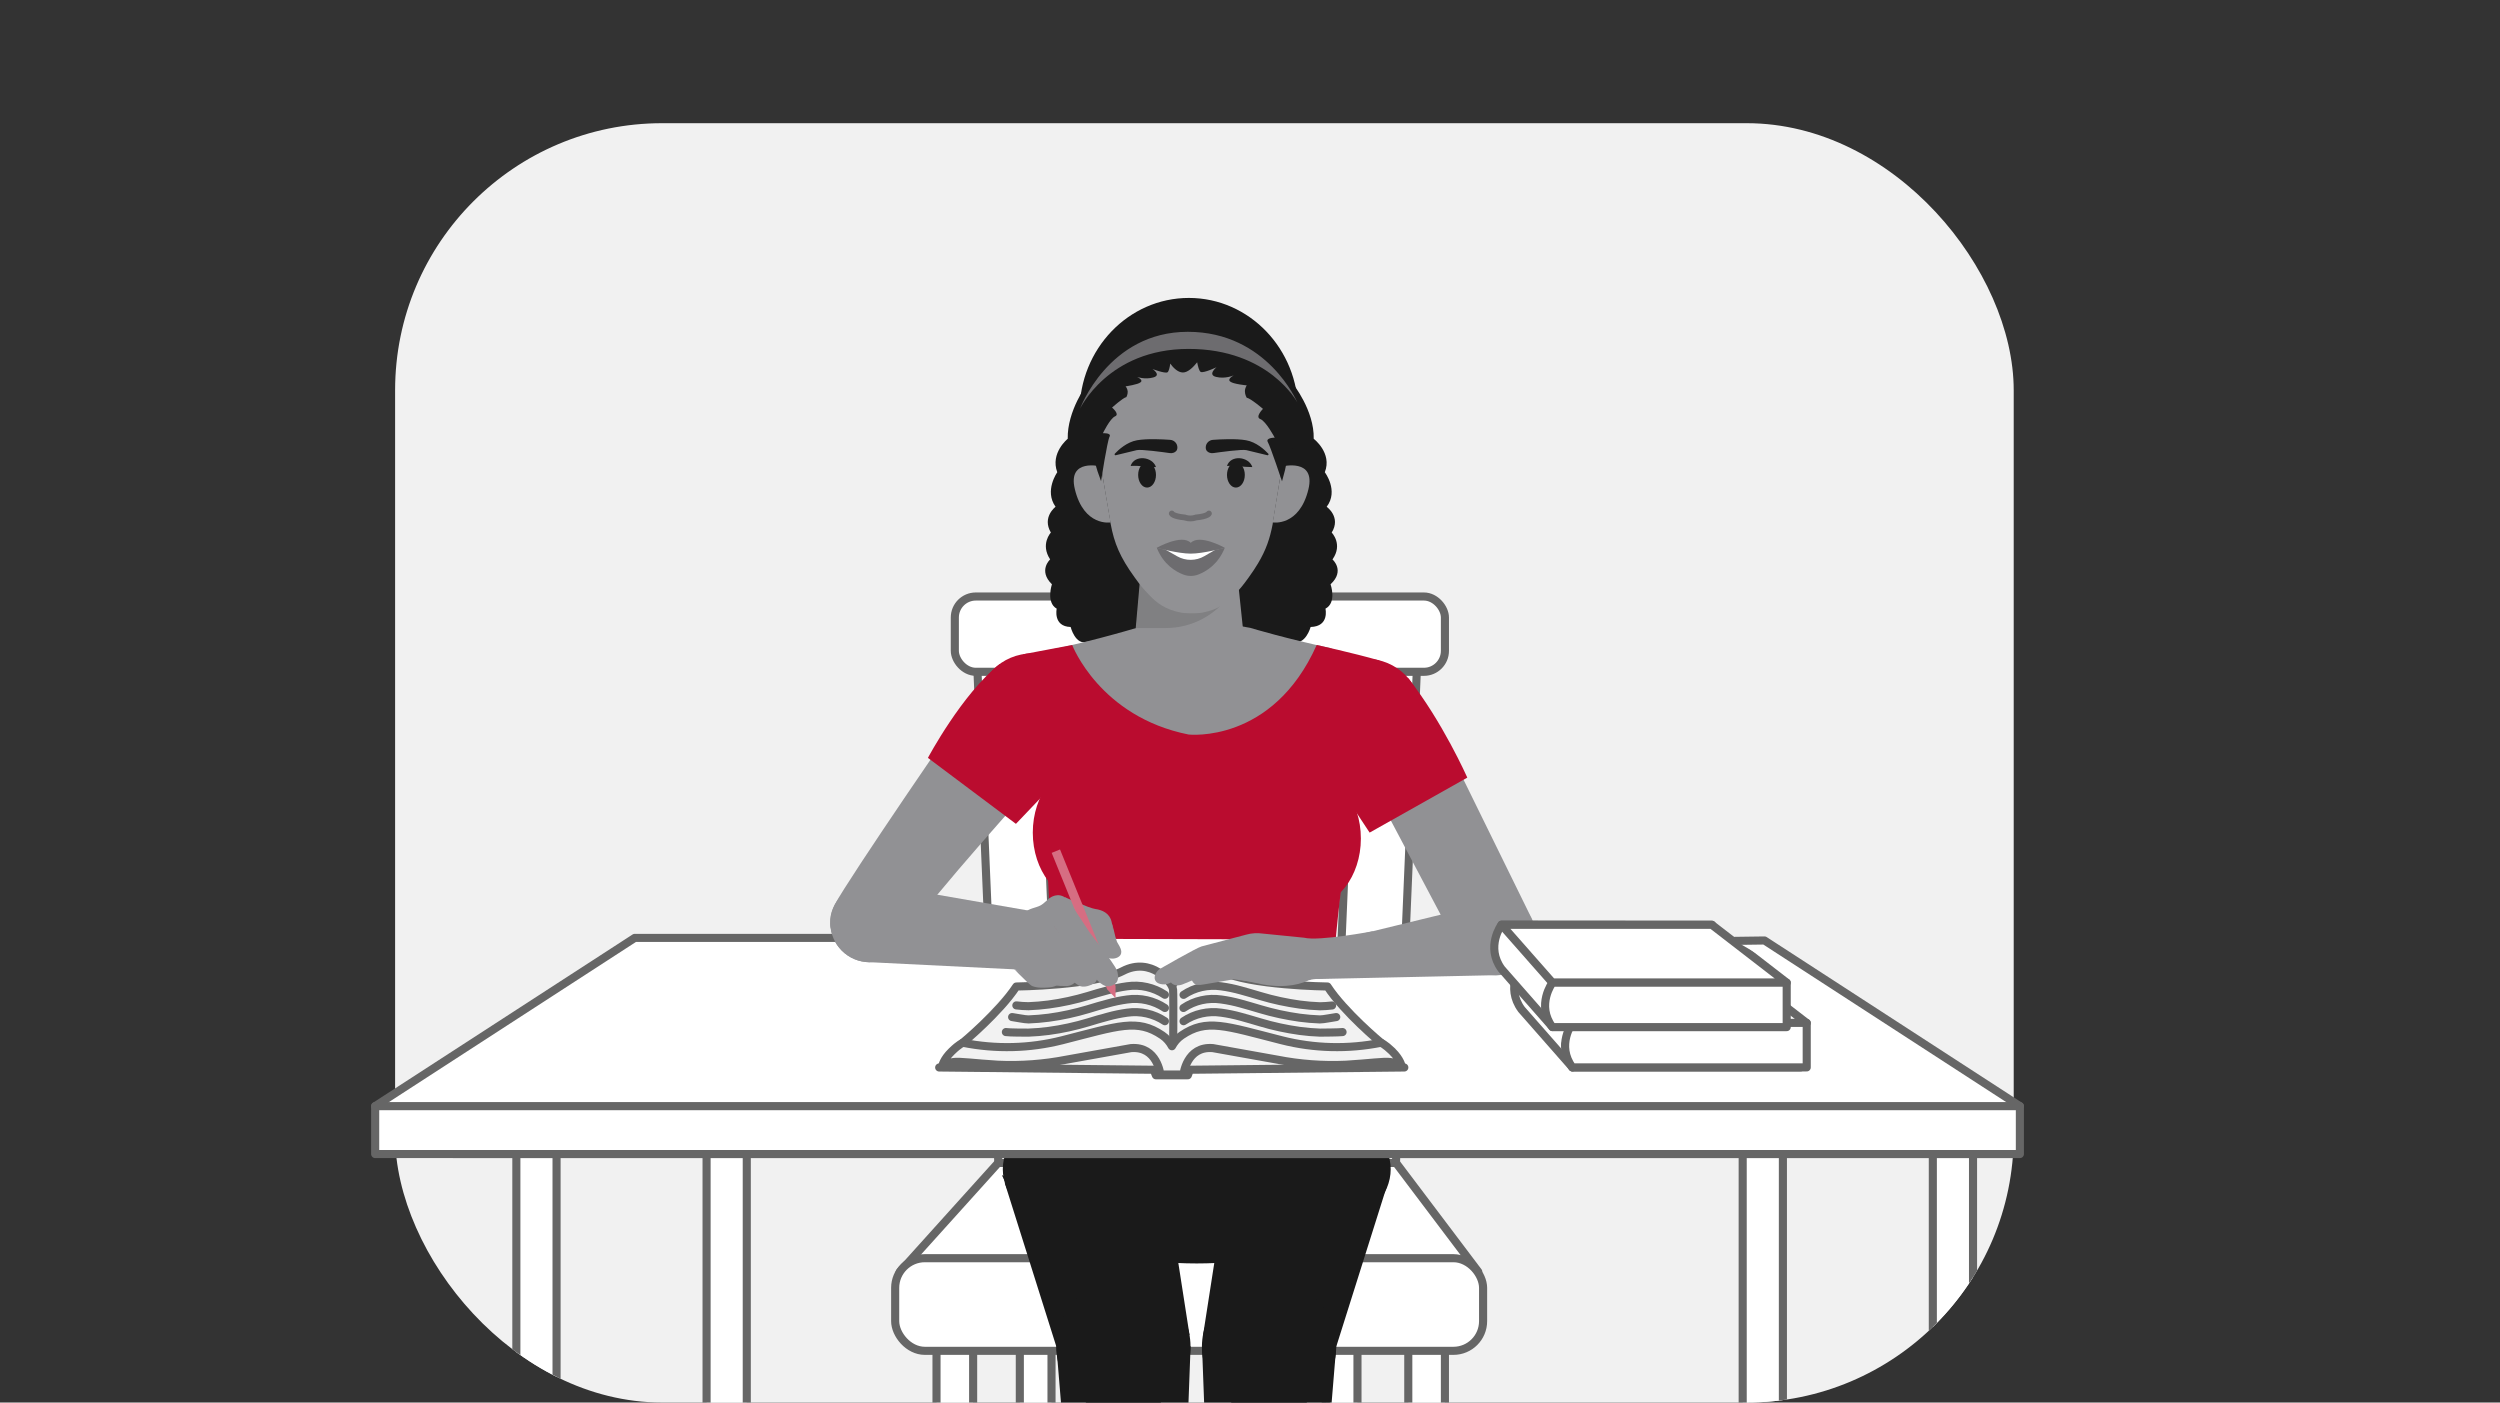 <?xml version="1.0" encoding="UTF-8"?>
<svg id="Layer_2" data-name="Layer 2" xmlns="http://www.w3.org/2000/svg" xmlns:xlink="http://www.w3.org/1999/xlink" viewBox="0 0 308.46 173.05">
  <rect x="0" y="0" width="308.46" height="173.05" fill="#333333" stroke="none"/>
  <defs>
    <style>
      .cls-1, .cls-2, .cls-3 {
        fill: none;
      }

      .cls-4, .cls-2, .cls-3, .cls-5 {
        stroke-linecap: round;
      }

      .cls-4, .cls-2, .cls-5 {
        stroke: #666;
        stroke-linejoin: round;
      }

      .cls-4, .cls-6 {
        fill: #fff;
      }

      .cls-3 {
        stroke: #6d6c6f;
        stroke-miterlimit: 10;
        stroke-width: .72px;
      }

      .cls-7 {
        clip-path: url(#clippath);
      }

      .cls-5, .cls-8 {
        fill: #f2f2f2;
      }

      .cls-9 {
        fill: #f1f1f1;
      }

      .cls-10 {
        fill: #ba0c2f;
      }

      .cls-11 {
        fill: #919194;
      }

      .cls-12 {
        fill: #bdc2bf;
      }

      .cls-13 {
        fill: #d66d82;
      }

      .cls-14 {
        fill: #1a1a1a;
      }

      .cls-15 {
        fill: #6d6c6f;
      }

      .cls-16 {
        fill: #808082;
      }

      .cls-17 {
        clip-path: url(#clippath-1);
      }
    </style>
    <clipPath id="clippath">
      <polyline class="cls-1" points="8.9 0 308.46 0 308.46 173.05 0 173.05"/>
    </clipPath>
    <clipPath id="clippath-1">
      <rect class="cls-1" x="48.75" y="15.2" width="199.71" height="157.85" rx="32.95" ry="32.95"/>
    </clipPath>
  </defs>
  <g id="Content">
    <g>
      <g class="cls-7">
        <rect class="cls-9" x="48.75" y="15.2" width="199.71" height="157.85" rx="32.95" ry="32.95"/>
        <g class="cls-17">
          <g>
            <g>
              <rect class="cls-4" x="121.77" y="76.29" width="7.87" height="67.82" transform="translate(-4.56 5.43) rotate(-2.43)"/>
              <rect class="cls-4" x="135.81" y="106.25" width="67.82" height="7.87" transform="translate(52.43 275.08) rotate(-87.57)"/>
              <rect class="cls-4" x="115.55" y="162.98" width="4.52" height="56.18"/>
              <rect class="cls-4" x="125.83" y="159.29" width="3.91" height="51.74"/>
              <rect class="cls-4" x="163.58" y="159.29" width="3.91" height="51.74"/>
              <rect class="cls-4" x="173.76" y="162.98" width="4.52" height="56.18"/>
              <polygon class="cls-4" points="150.36 161.92 182.39 156.91 172.26 143.49 123.15 143.49 111.01 156.96 145.04 161.92 145.1 162.75 147.7 162.34 150.31 162.75 150.36 161.92"/>
              <rect class="cls-4" x="110.45" y="155.24" width="72.54" height="11.43" rx="3.66" ry="3.66"/>
              <rect class="cls-4" x="117.81" y="73.6" width="60.47" height="9.29" rx="2.59" ry="2.59"/>
            </g>
            <ellipse class="cls-14" cx="147.66" cy="144.26" rx="23.93" ry="11.63"/>
            <polygon class="cls-14" points="128.86 155.39 123.62 145.01 134.38 147.46 140.05 149.7 140.1 153.82 128.86 155.39"/>
            <polygon class="cls-14" points="144.16 147.94 146.77 164.72 130.34 166.16 123.98 145.99 144.16 147.94"/>
            <polygon class="cls-14" points="144.84 221.07 134.74 219.55 130.34 166.16 146.9 166.1 144.84 221.07"/>
            <circle class="cls-14" cx="138.62" cy="166.16" r="8.28" transform="translate(-45.92 279.17) rotate(-81.65)"/>
            <polygon class="cls-14" points="171.23 145.99 164.87 166.16 148.44 164.72 151.05 147.94 171.23 145.99"/>
            <polygon class="cls-14" points="148.31 166.1 164.87 166.16 160.47 219.55 150.36 221.07 148.31 166.1"/>
            <circle class="cls-14" cx="156.59" cy="166.16" r="8.28" transform="translate(-22.48 24.52) rotate(-8.35)"/>
            <path class="cls-14" d="m164.41,69.02c1.32-1.87-.1-3.31-.1-3.31,1.19-1.91-.62-3.18-.62-3.18,1.51-1.98-.23-4.26-.23-4.26.94-2.38-1.37-4.13-1.37-4.13.09-3.49-2.57-6.79-2.57-6.79l-8.46-8.02h-8.95l-7.95,8.02s-2.5,3.3-2.42,6.79c0,0-2.18,1.75-1.29,4.13,0,0-1.63,2.28-.21,4.26,0,0-1.7,1.27-.58,3.18,0,0-1.33,1.43-.09,3.31,0,0-1.51,1.38.22,3.07,0,0-.75,2.26.59,3.01,0,0-.48,2.2,1.72,2.26,0,0,.59,2.33,2.07,1.82,0,0,1.21,1.32,2.71.69,0,0,1.06.94,2.57.31,0,0,1.1.67,2.19-.34,0,0,.42.5,1.27.5s1.21-.48,1.21-.48c0,0,.14.5,1.18.5s1.23-.51,1.23-.51c0,0,.34.49,1.37.49s1.33-.48,1.33-.48c0,0,.25.43,1.15.43s1.23-.52,1.23-.52c1.15,1.01,2.27.41,2.27.41,1.61.63,2.74-.31,2.74-.31,1.6.63,2.89-.69,2.89-.69,1.57.5,2.2-1.82,2.2-1.82,2.35-.06,1.83-2.26,1.83-2.26,1.43-.75.63-3.01.63-3.01,1.83-1.69.23-3.07.23-3.07Z"/>
            <path class="cls-11" d="m154.28,77.47l-7.02-1.24-7.02,1.24c-.28.09-7.77,2.3-12.58,3.05,0,0,6.41,17.44,19.61,18.39,13.18-.95,19.31-17.85,19.31-17.85l-2.39-1.09c-5.24-1.11-9.66-2.42-9.92-2.5Z"/>
            <ellipse class="cls-10" cx="134" cy="102.73" rx="6.57" ry="8.47"/>
            <ellipse class="cls-10" cx="161.34" cy="103.46" rx="6.57" ry="8.47"/>
            <path class="cls-10" d="m132.29,79.58s3.38,8.86,14.37,11.05c0,0,10.36,1.16,15.8-11.05,0,0,4.37.95,7.74,1.91,0,0-9.76,45.96-4.23,54.92,1.69,2.75-41.73,3.97-39.23.85,5.99-7.48,1.05-52.02-.74-55.71-.15-.29-.03-.65.26-.8.05-.03.11-.05.17-.06l5.87-1.11Z"/>
            <rect class="cls-4" x="63.71" y="139.55" width="4.96" height="80.22"/>
            <rect class="cls-4" x="87.18" y="118.25" width="4.96" height="90.49"/>
            <rect class="cls-4" x="238.48" y="139.05" width="4.96" height="80.22"/>
            <rect class="cls-4" x="215.02" y="117.75" width="4.96" height="90.49"/>
            <rect class="cls-4" x="55.96" y="136.48" width="193.26" height="5.91"/>
            <polygon class="cls-6" points="249.22 136.48 55.96 136.48 87.98 115.72 205.79 116.04 217.71 116.04 249.22 136.48"/>
            <path class="cls-8" d="m115.88,131.54l26.47.28.35.76h2.32l-1.05-2.33-5.28-2.24-5.8.98s-2-6.87-2.31-6.87h-6.02l-8.69,9.42Z"/>
            <path class="cls-8" d="m173.27,131.54l-26.47.28-.31.82-2.25-.06.92-2.33,5.28-2.24,5.8.98s2.8-6.84,3.11-6.84h5.19l8.74,9.39Z"/>
            <path class="cls-5" d="m170.39,128.65s-4.52-3.74-6.6-6.93c0,0-9.68-.11-13.14-1.91-3.46-1.8-6.13,1.37-6.2,2.31-.07.94,0,8.43,0,8.43l2.88-2.23,7.5.95,5.19.5,5.41.29,4.4-.29.58-1.11Z"/>
            <path class="cls-5" d="m118.8,128.65s4.51-3.74,6.6-6.93c0,0,9.68-.11,13.14-1.91,3.46-1.8,6.13,1.37,6.2,2.31s0,8.43,0,8.43l-2.87-2.22-7.51.93-5.19.5-5.41.29-4.4-.29-.57-1.11Z"/>
            <path class="cls-2" d="m143.73,122.74c-1.37-.91-3.03-1.29-4.66-1.05-.81.11-1.62.28-2.41.5-.8.2-1.59.45-2.39.69-1.6.48-3.23.84-4.88,1.06-.83.11-1.66.18-2.49.21-.5,0-1-.04-1.5-.1"/>
            <path class="cls-2" d="m143.73,124.37c-1.37-.91-3.03-1.29-4.66-1.05-.81.11-1.62.28-2.41.5-.8.2-1.59.45-2.39.69-1.6.48-3.23.84-4.88,1.06-.83.11-1.66.18-2.49.21-.5,0-1.52-.23-2.02-.29"/>
            <path class="cls-2" d="m143.73,126c-1.37-.91-3.03-1.29-4.66-1.05-.81.11-1.62.28-2.41.5-.8.2-1.59.45-2.39.69-1.6.48-3.23.84-4.88,1.06-.83.11-1.66.18-2.49.21-.5,0-2.3,0-2.79-.07"/>
            <path class="cls-2" d="m164.36,124.06c-.5.06-1,.09-1.5.1-.84-.03-1.67-.1-2.49-.21-1.65-.23-3.28-.58-4.88-1.06-.8-.23-1.59-.48-2.39-.69-.79-.22-1.6-.39-2.41-.5-1.63-.24-3.29.13-4.66,1.05"/>
            <path class="cls-2" d="m164.87,125.49c-.5.06-1.52.29-2.02.29-.84-.03-1.67-.1-2.49-.21-1.65-.23-3.28-.58-4.88-1.06-.8-.23-1.59-.48-2.39-.69-.79-.22-1.6-.39-2.41-.5-1.63-.24-3.29.13-4.66,1.05"/>
            <path class="cls-2" d="m165.65,127.34c-.5.06-2.29.06-2.79.07-.84-.03-1.67-.1-2.49-.21-1.65-.23-3.28-.58-4.88-1.06-.8-.23-1.59-.48-2.39-.69-.79-.22-1.6-.39-2.41-.5-1.63-.24-3.29.13-4.66,1.05"/>
            <path class="cls-5" d="m171.79,129.73c-.96-.92-1.4-1.07-1.4-1.07-4.05.81-8.24.71-12.25-.31-7-1.78-9.26-2.7-12.34-.61-.55.37-.93.85-1.2,1.35-.27-.5-.65-.98-1.2-1.35-3.08-2.09-5.35-1.17-12.34.61-4.01,1.02-8.19,1.12-12.25.31,0,0-.45.15-1.39,1.07-1.03,1-1.16,1.8-1.16,1.8.02-.1.4-.35,1.36-.49.81-.12,2.64.16,5.49.33,2.85.13,5.7-.08,8.5-.63.21-.03,7.93-1.42,7.93-1.42,3.26-.27,3.63,3.26,3.63,3.26h2.85s.38-3.54,3.63-3.26c0,0,7.72,1.39,7.93,1.42,2.8.55,5.65.76,8.5.63,2.85-.17,4.68-.45,5.49-.33.96.14,1.35.39,1.36.49,0,0-.13-.8-1.15-1.8Z"/>
            <polyline class="cls-2" points="115.88 131.71 142.35 131.99 142.62 132.67 146.56 132.67 146.81 131.99 173.27 131.71"/>
            <circle class="cls-12" cx="184.64" cy="115.48" r="4.85"/>
            <line class="cls-1" x1="162.39" y1="118.74" x2="183.39" y2="115.94"/>
            <path class="cls-11" d="m161.98,116.7l20.57-5.01c2.79-.68,5.73.63,6.56,2.93.83,2.3-.93,4.98-3.73,5.66-.53.06-1.07.08-1.61.06l-20.98.45c-1.4.04-2.57-.86-2.62-2.01-.04-.97.74-1.81,1.82-2.07Z"/>
            <path class="cls-11" d="m155.71,117.2c-.45.31-2.83.66-3.55.76-.31.04-1.8,0-2.18,0-1.12.07-2.18.64-2.16,1.46.02.82.94,1.36,2.23,1.33.3-.01.6-.05.9-.1,1.09-.13,3.17.51,4.92.82,2.93.51,4.85-.11,5.88-.65"/>
            <path class="cls-11" d="m154.68,118.48l-5.53.76-4.88,2.07c-.43.24-1.27.19-1.61-.17-.44-.47-.08-1.2.41-1.57,0,0,4.58-2.64,5.19-2.8l5.5-1.45c.67-.19,1.37-.23,2.06-.13.38.05,5.09.51,5.09.51,1.82.46,8.48-.8,8.48-.8l-.39,5.66s-6.76.03-7.46.38"/>
            <path class="cls-11" d="m154.38,116.59l-5.32,1.22c-.51.14-4.15,2.14-4.15,2.14-.63.36-.73.94-.36,1.35.31.31.82.37,1.38.15l3.66-1.51,5.49-.39"/>
            <path class="cls-11" d="m155.23,118.21l-3.55.48c-.51.14-4.04,1.25-4.04,1.25-.83.31-.73.94-.36,1.35.31.31.61.28,1.39.15l3.56-.61,3.6.5"/>
            <g id="forearm">
              <polygon class="cls-11" points="129.83 112.86 108.05 109.07 106.88 118.7 130.36 119.86 129.83 112.86"/>
              <circle class="cls-11" cx="107.3" cy="113.87" r="4.85"/>
            </g>
            <g id="hand">
              <path class="cls-11" d="m131.38,110.69s2.97,1.36,3.78,1.47,1.75.5,1.99,1.57.34,2.17.56,2.64.66,1.1.23,1.47-1.58.36-2.34-.73c-.43-.59-.73-1.26-.87-1.97,0,0-1.68.09-2.46-.2"/>
              <path class="cls-11" d="m132.28,114.92l.16.07c.16.05.32.1.48.13.26.05.52.09.78.12.15.02.31.02.49.03s.41,0,.43.02v.05s0,.04,0,.06c.02.07.03.15.05.22.04.15.09.31.15.45.12.32.27.63.45.92.19.34.45.64.76.88.35.27.78.41,1.22.41.24,0,.48-.06.69-.17.12-.07.23-.16.31-.28.07-.13.11-.27.1-.41-.02-.24-.1-.46-.22-.67-.1-.19-.23-.38-.31-.54-.14-.4-.26-.81-.34-1.22-.1-.42-.21-.84-.35-1.25,0,0,.05.31.12.82.03.26.07.58.12.94.03.18.05.37.1.58.03.11.06.22.1.32.05.11.09.2.14.31.19.38.39.86.07,1.01-.19.1-.4.14-.61.12-.23-.02-.45-.08-.65-.2-.43-.27-.77-.64-.99-1.09-.13-.22-.25-.45-.34-.69-.05-.12-.1-.24-.14-.36-.02-.06-.04-.12-.06-.18s-.05-.23-.07-.35l-.8.05c-.21,0-.42.02-.61.02-.4.02-.8-.01-1.19-.09Z"/>
              <polygon class="cls-13" points="137.64 121.66 137.64 123.15 136.61 122.08 129.76 105.23 130.79 104.81 137.64 121.66"/>
              <line class="cls-11" x1="136.61" y1="122.08" x2="137.64" y2="121.66"/>
              <path class="cls-11" d="m124.87,119.19s1.98,1.86,2.47,2.22,2.24.2,2.61.08c.41-.1.7-.46.71-.88.03-.51-.53-.99-1.04-.99s-1.4-.25-1.61-.47-1.34-1.53-1.34-1.53"/>
              <path class="cls-11" d="m132.43,111.98c-1.05-1.99-2.26-1.57-2.75-1.28s-.8.76-1.35,1.04-1.38.34-1.83.83-.21,1.07-.41,1.62c-.21.55-.97.8-1,1.8-.04,1-.24.87-.55,1.38-.18.38-.19.82-.05,1.22.14.29.33.55.57.77"/>
              <path class="cls-11" d="m126.7,117.61l.65.88.35.45.2.26c.04.05.09.1.14.13.05.04.11.07.17.1.24.12.49.21.74.28.14.04.28.07.42.09.07,0,.15.02.23.02.06,0,.12.01.18.02.24.07.45.23.59.45.06.1.09.22.08.33,0,.13-.05.25-.12.36-.08.11-.18.19-.31.24-.06.03-.13.05-.2.07l-.24.05c-.34.05-.69.08-1.04.08-.34.03-.69,0-1.02-.1l-.09-.05-.11-.08-.22-.17-.45-.35c-.61-.48-1.2-.97-1.83-1.44,0,0,.32.34.88.92.28.28.61.61,1,.98l.31.28c.05.05.11.09.17.14.07.06.14.1.22.13.31.11.63.17.96.18.33.02.66,0,.99-.02.18-.01.35-.04.52-.07.2-.04.39-.12.55-.24.18-.13.31-.31.38-.52.03-.1.05-.2.06-.31.01-.11,0-.23-.03-.34-.13-.42-.46-.74-.87-.87-.1-.03-.2-.05-.31-.05h-.25c-.17-.01-.33-.04-.49-.07-.16-.05-.33-.11-.48-.18-.07-.02-.14-.05-.21-.09-.03-.01-.06-.03-.09-.05-.03-.02-.05-.05-.08-.07-.46-.48-.92-.95-1.37-1.38Z"/>
              <path class="cls-11" d="m126.09,117.93s2.18,2.59,2.69,3.08,2.56.53,3.01.44c.48-.06.86-.44.93-.92.1-.59-.48-1.22-1.07-1.28s-1.58-.48-1.8-.76-1.93-2.83-1.93-2.83"/>
              <path class="cls-11" d="m127.95,115.63l.71,1.18.83,1.34c.08.13.16.26.25.4.12.14.27.26.43.35.32.18.66.33,1.02.43.1.03.2.06.31.07.05,0,.1.02.15.03s.08,0,.11.03c.16.05.31.13.43.24.27.21.39.55.31.88-.1.35-.4.6-.76.63-.43.04-.87.04-1.3,0-.45-.02-.89-.1-1.31-.25-.05-.02-.09-.04-.13-.07-.04-.03-.08-.06-.12-.09-.09-.08-.17-.16-.25-.25l-.5-.52-2.03-2.11s.36.48.98,1.26c.31.39.68.85,1.12,1.37.11.13.22.26.34.39.06.07.13.14.21.2.08.07.17.12.27.16.37.15.77.25,1.17.29.42.05.83.08,1.25.07.5.04.99-.18,1.31-.57.07-.11.13-.23.17-.35.04-.13.06-.26.07-.39,0-.27-.1-.53-.27-.75-.16-.21-.36-.38-.59-.49-.12-.06-.25-.1-.38-.12-.13-.02-.2-.03-.31-.05-.41-.09-.81-.24-1.18-.44-.08-.04-.15-.1-.22-.16-.06-.07-.13-.17-.19-.26l-.38-.52c-.53-.68-1.03-1.35-1.53-1.96Z"/>
              <path class="cls-11" d="m127.59,115.89c.53.48,1.01,1.02,1.43,1.59.37.58.8,1.13,1.28,1.63.91.84,1.88,1.62,2.9,2.34.45.27,1.24-.02,1.66-.27s.52-1.14,0-1.66-2.7-2.55-2.7-2.55l-2.5-3.24"/>
              <path class="cls-11" d="m129.69,113.7l.96,1.38,1.12,1.57.16.23.09.12s.03.05.05.07l.05.05.43.43.92.92c.33.32.67.65,1.01.99.08.08.19.18.25.25.07.08.12.16.16.26.08.19.1.41.06.61-.02.1-.06.19-.11.27-.06.08-.14.14-.23.17-.22.12-.46.2-.7.25-.21.06-.44.04-.64-.06-.22-.13-.45-.31-.67-.47-.45-.34-.9-.69-1.35-1.06-.23-.18-.45-.37-.67-.56-.22-.19-.42-.39-.61-.61-.4-.44-.73-.92-1.11-1.39-.4-.45-.83-.87-1.3-1.24,0,0,.13.13.36.37.33.34.64.71.92,1.09.38.62.81,1.21,1.28,1.76.65.63,1.33,1.24,2.04,1.8.19.15.39.31.59.46.1.08.21.15.32.22.14.08.29.13.45.15.29.02.58-.02.85-.12.13-.04.26-.1.39-.16l.19-.1c.08-.05.15-.1.21-.17.2-.26.3-.59.27-.92-.02-.32-.14-.63-.35-.87-.41-.4-.8-.75-1.2-1.13l-1.2-1.1-.31-.27-.08-.07h-.02l-.03-.04-.13-.16-.5-.61c-.67-.81-1.32-1.59-1.95-2.32Z"/>
              <path class="cls-11" d="m132.43,111.98l1.86,3.05,1.98,2.76s1.29,1.65,1.39,2.24.03.92-.24,1.14-.86.56-1.66-.17c-1.32-1.28-2.56-2.63-3.73-4.04-.55-.76-2.35-3.18-2.35-3.18"/>
              <path class="cls-11" d="m129.71,113.77l.88,1.28,1.01,1.47c.2.28.4.59.65.92s.51.61.79.95c.56.65,1.19,1.35,1.88,2.07.17.18.35.36.53.55.19.2.41.38.66.52.28.16.61.21.93.13.16-.04.3-.11.44-.2.15-.09.28-.22.36-.37.13-.31.15-.65.07-.97l-.02-.11-.03-.13c-.03-.08-.06-.15-.09-.22-.06-.13-.13-.27-.21-.39-.31-.5-.65-.98-1.01-1.44-.7-.93-1.42-1.9-2.15-2.85-.64-.99-1.31-1.99-1.99-2.97,0,0,.68,1.18,1.78,3.11.64.93,1.39,2.05,2.26,3.25.21.31.43.61.61.93.1.16.19.33.27.49.08.15.13.32.14.5.02.17.01.34-.03.5-.05.14-.14.21-.31.31-.29.17-.66.15-.94-.05-.32-.24-.62-.51-.89-.81l-.88-.92c-.59-.61-1.17-1.22-1.72-1.83-.28-.31-.53-.61-.78-.95l-.75-.96c-.48-.62-.97-1.23-1.44-1.81Z"/>
            </g>
            <path class="cls-11" d="m189.03,113.42l-11.32-23.06c-1.22-2.63-4.34-3.77-6.97-2.55h0c-2.63,1.22-3.77,4.34-2.55,6.97,0,0,0,0,0,0l12.12,22.91c1.22,2.63,4.6,1.95,5.04,1.58h0c2.64-1.22,4.32-3.97,3.68-5.86Z"/>
            <path class="cls-10" d="m181.04,95.94s-3.08-6.95-7.29-12.26l-11.98,8.12,7.22,10.93,12.04-6.78Z"/>
            <circle class="cls-10" cx="168.55" cy="88.14" r="6.86"/>
            <path class="cls-11" d="m118.84,87.84s-14.06,20.41-15.86,23.8c-2.65,5.01,4.98,8.59,6.86,6.07,6.16-8.33,17.93-21.2,17.93-21.2l-8.92-8.66Z"/>
            <path class="cls-10" d="m114.49,93.51s4.21-7.91,8.85-11.57l10.37,10.94-8.36,8.77-10.86-8.14Z"/>
            <circle class="cls-10" cx="127.37" cy="87.48" r="6.86"/>
            <path class="cls-4" d="m213.68,119.09l-14.71,4.64-4.96,7.97-6.28-7.15c-2.03-2.75,0-5.49,0-5.49l25.96.02"/>
            <polygon class="cls-5" points="197.36 131.7 222.16 131.7 222.16 126.55 194.01 126.22 193.11 128.96 194.01 131.7 197.36 131.7"/>
            <polygon class="cls-4" points="222.92 126.22 213.68 119.09 187.72 119.09 194.01 126.22 222.92 126.22"/>
            <ellipse class="cls-14" cx="146.69" cy="50.82" rx="13.49" ry="14.06"/>
            <polygon class="cls-11" points="153.86 82.32 139.9 82.45 140.28 76.79 140.87 70.03 141.15 66.87 152.24 66.89 152.61 70.47 152.69 71.17 153.86 82.32"/>
            <path class="cls-16" d="m152.74,71.04l-12-.45-.61,6.9h3.72c3.25,0,6.28-1.64,8.06-4.36l.9-1.37-.08-.72Z"/>
            <g>
              <path class="cls-11" d="m158.72,54.01c0,1.24-.19,2.43-.55,3.55,0,0-.98,6.17-1.14,7.05,0,.01,0,.03,0,.04-.34,1.79-.82,3.2-1.81,4.86h0c-.32.54-.7,1.11-1.14,1.72-.68.94-.98,1.33-1.88,2.27-.81.84-1.83,1.71-3.87,2.09-.36.07-1.24.11-2,.06-.21,0-.4-.03-.58-.06-2.04-.38-3.06-1.26-3.87-2.09-.91-.94-1.21-1.32-1.89-2.27-1.81-2.5-2.51-4.21-2.95-6.58-.14-.72-1.19-7.09-1.19-7.09h0c-.36-1.12-.55-2.31-.55-3.55,0-6.47,5.24-11.71,11.71-11.71,3.79,0,7.16,1.8,9.3,4.59.26.34.5.69.72,1.06,1.07,1.77,1.69,3.84,1.69,6.06Z"/>
              <path class="cls-11" d="m158.17,57.56s4.2-1.08,3.27,2.8c-1.12,4.65-4.41,4.1-4.41,4.1l1.14-6.89Z"/>
              <path class="cls-14" d="m137.66,56.17c-.11.03-.18-.11-.11-.19.45-.48,1.49-1.44,2.74-1.66s3.15-.12,4.1-.05c.49.04.88.44.88.93,0,0,0,.01,0,.02,0,.39-.25.56-.47.64-.16.06-.33.07-.5.04-.69-.1-3.53-.49-4.04-.36-.45.12-1.93.47-2.6.63Z"/>
              <path class="cls-14" d="m156.38,56.17c.11.03.18-.11.11-.19-.45-.48-1.49-1.44-2.74-1.66s-3.15-.12-4.1-.05c-.49.04-.88.44-.88.93,0,0,0,.01,0,.02,0,.39.25.56.47.64.16.06.33.07.5.04.69-.1,3.53-.49,4.04-.36.45.12,1.93.47,2.6.63Z"/>
              <path class="cls-11" d="m135.84,57.56s-4.16-1.08-3.22,2.8c1.12,4.65,4.41,4.1,4.41,4.1l-1.18-6.89Z"/>
              <g>
                <ellipse class="cls-14" cx="141.53" cy="58.6" rx="1.1" ry="1.56"/>
                <path class="cls-14" d="m142.63,57.63c-1.29,0-1.92-.21-3.13-.14.45-1.41,2.7-1.18,3.13.14h0Z"/>
                <ellipse class="cls-14" cx="152.49" cy="58.6" rx="1.1" ry="1.56"/>
                <path class="cls-14" d="m154.52,57.63c-1.29,0-1.92-.21-3.13-.14.45-1.41,2.7-1.18,3.13.14h0Z"/>
              </g>
              <g>
                <path class="cls-6" d="m143.63,67.59h6.5s-1.23,2.17-3.2,2.17-3.29-2.17-3.29-2.17Z"/>
                <path class="cls-15" d="m146.92,66.98c-1.1-1.14-4.2.61-4.2.61,0,0,2.65.72,4.2.72s4.2-.72,4.2-.72c0,0-3.1-1.75-4.2-.61Z"/>
                <path class="cls-15" d="m151.12,67.59l-1.27.3-1.25.73c-1.03.6-2.31.61-3.35.02l-1.34-.76-1.18-.29c.81,2.05,2.3,2.93,3.27,3.3.59.23,1.25.23,1.85,0,.97-.37,2.46-1.26,3.27-3.3Z"/>
              </g>
              <path class="cls-3" d="m149.16,63.36s-.13.35-1.61.49c0,0-.03.01-.08.03-.37.12-.83.12-1.2,0-.05-.02-.08-.03-.08-.03-1.48-.14-1.61-.49-1.61-.49"/>
            </g>
            <path class="cls-14" d="m147.57,41.59c.03-.05-4.21.28-4.19.32-2.33-.13-12.55,4.42-7.53,17.45,0,0,.78-4.99,1.05-5.48.27-.49-.82-.43-.82-.43,0,0,.88-1.82,1.5-2.08.62-.26-.37-1.08-.37-1.08,0,0,1.31-1.19,1.77-1.3,0,0,.18-.33.16-.69s-.26-.63-.26-.63c0,0,1.54-.22,1.84-.5,0,0,.44-.24-.42-.66,0,0,.96.35,2,.06,1.04-.29-.1-1.04-.1-1.04,0,0,1.52.58,1.84.41.18-.1.29-.65.35-1.08.35.49.91,1.08,1.54,1.1.63.02,1.31-.67,1.78-1.26.09.48.24,1.08.44,1.19.35.18,1.95-.58,1.95-.58,0,0-1.17.94-.03,1.2,1.14.27,2.15-.2,2.15-.2-.91.53-.41.78-.41.78.35.3,2.02.46,2.02.46,0,0-.23.31-.23.74,0,.42.22.78.22.78.51.09,2.01,1.38,2.01,1.38,0,0-1.02,1.01-.32,1.26.69.26,1.77,2.29,1.77,2.29,0,0-1.17,0-.85.55.32.55,1.75,4.84,1.75,4.84,4.41-14.92-7.77-18.07-10.6-17.78Z"/>
            <path class="cls-15" d="m133.24,50.47s3.49-9.53,13.32-9.53,13.5,8.7,13.5,8.7c0,0-3.47-6.59-13.41-6.59s-13.41,7.41-13.41,7.41Z"/>
            <path class="cls-4" d="m222.92,126.21h-28.91s-2.03,2.75,0,5.49h28.91v-5.48"/>
            <path class="cls-4" d="m211.22,114.11l-14.71,4.64-4.96,7.97-6.28-7.15c-2.03-2.75,0-5.49,0-5.49l25.96.02"/>
            <polygon class="cls-4" points="220.45 121.24 211.22 114.11 185.26 114.11 191.54 121.24 220.45 121.24"/>
            <path class="cls-4" d="m220.45,121.25h-28.91s-2.03,2.75,0,5.48h28.91v-5.48"/>
          </g>
        </g>
      </g>
      <polyline class="cls-4" points="249.22 136.48 217.71 116.04 214.07 116.09"/>
      <polygon class="cls-6" points="65.65 138.21 47.13 136.48 62.3 126.1 73.39 126.1 65.65 138.21"/>
      <polyline class="cls-4" points="46.29 136.48 78.32 115.72 87.98 115.72 102.99 115.72"/>
      <path class="cls-11" d="m107.3,118.72c-2.68,0-4.85-2.17-4.85-4.85"/>
      <rect class="cls-4" x="46.29" y="136.48" width="202.93" height="5.91"/>
    </g>
  </g>
</svg>